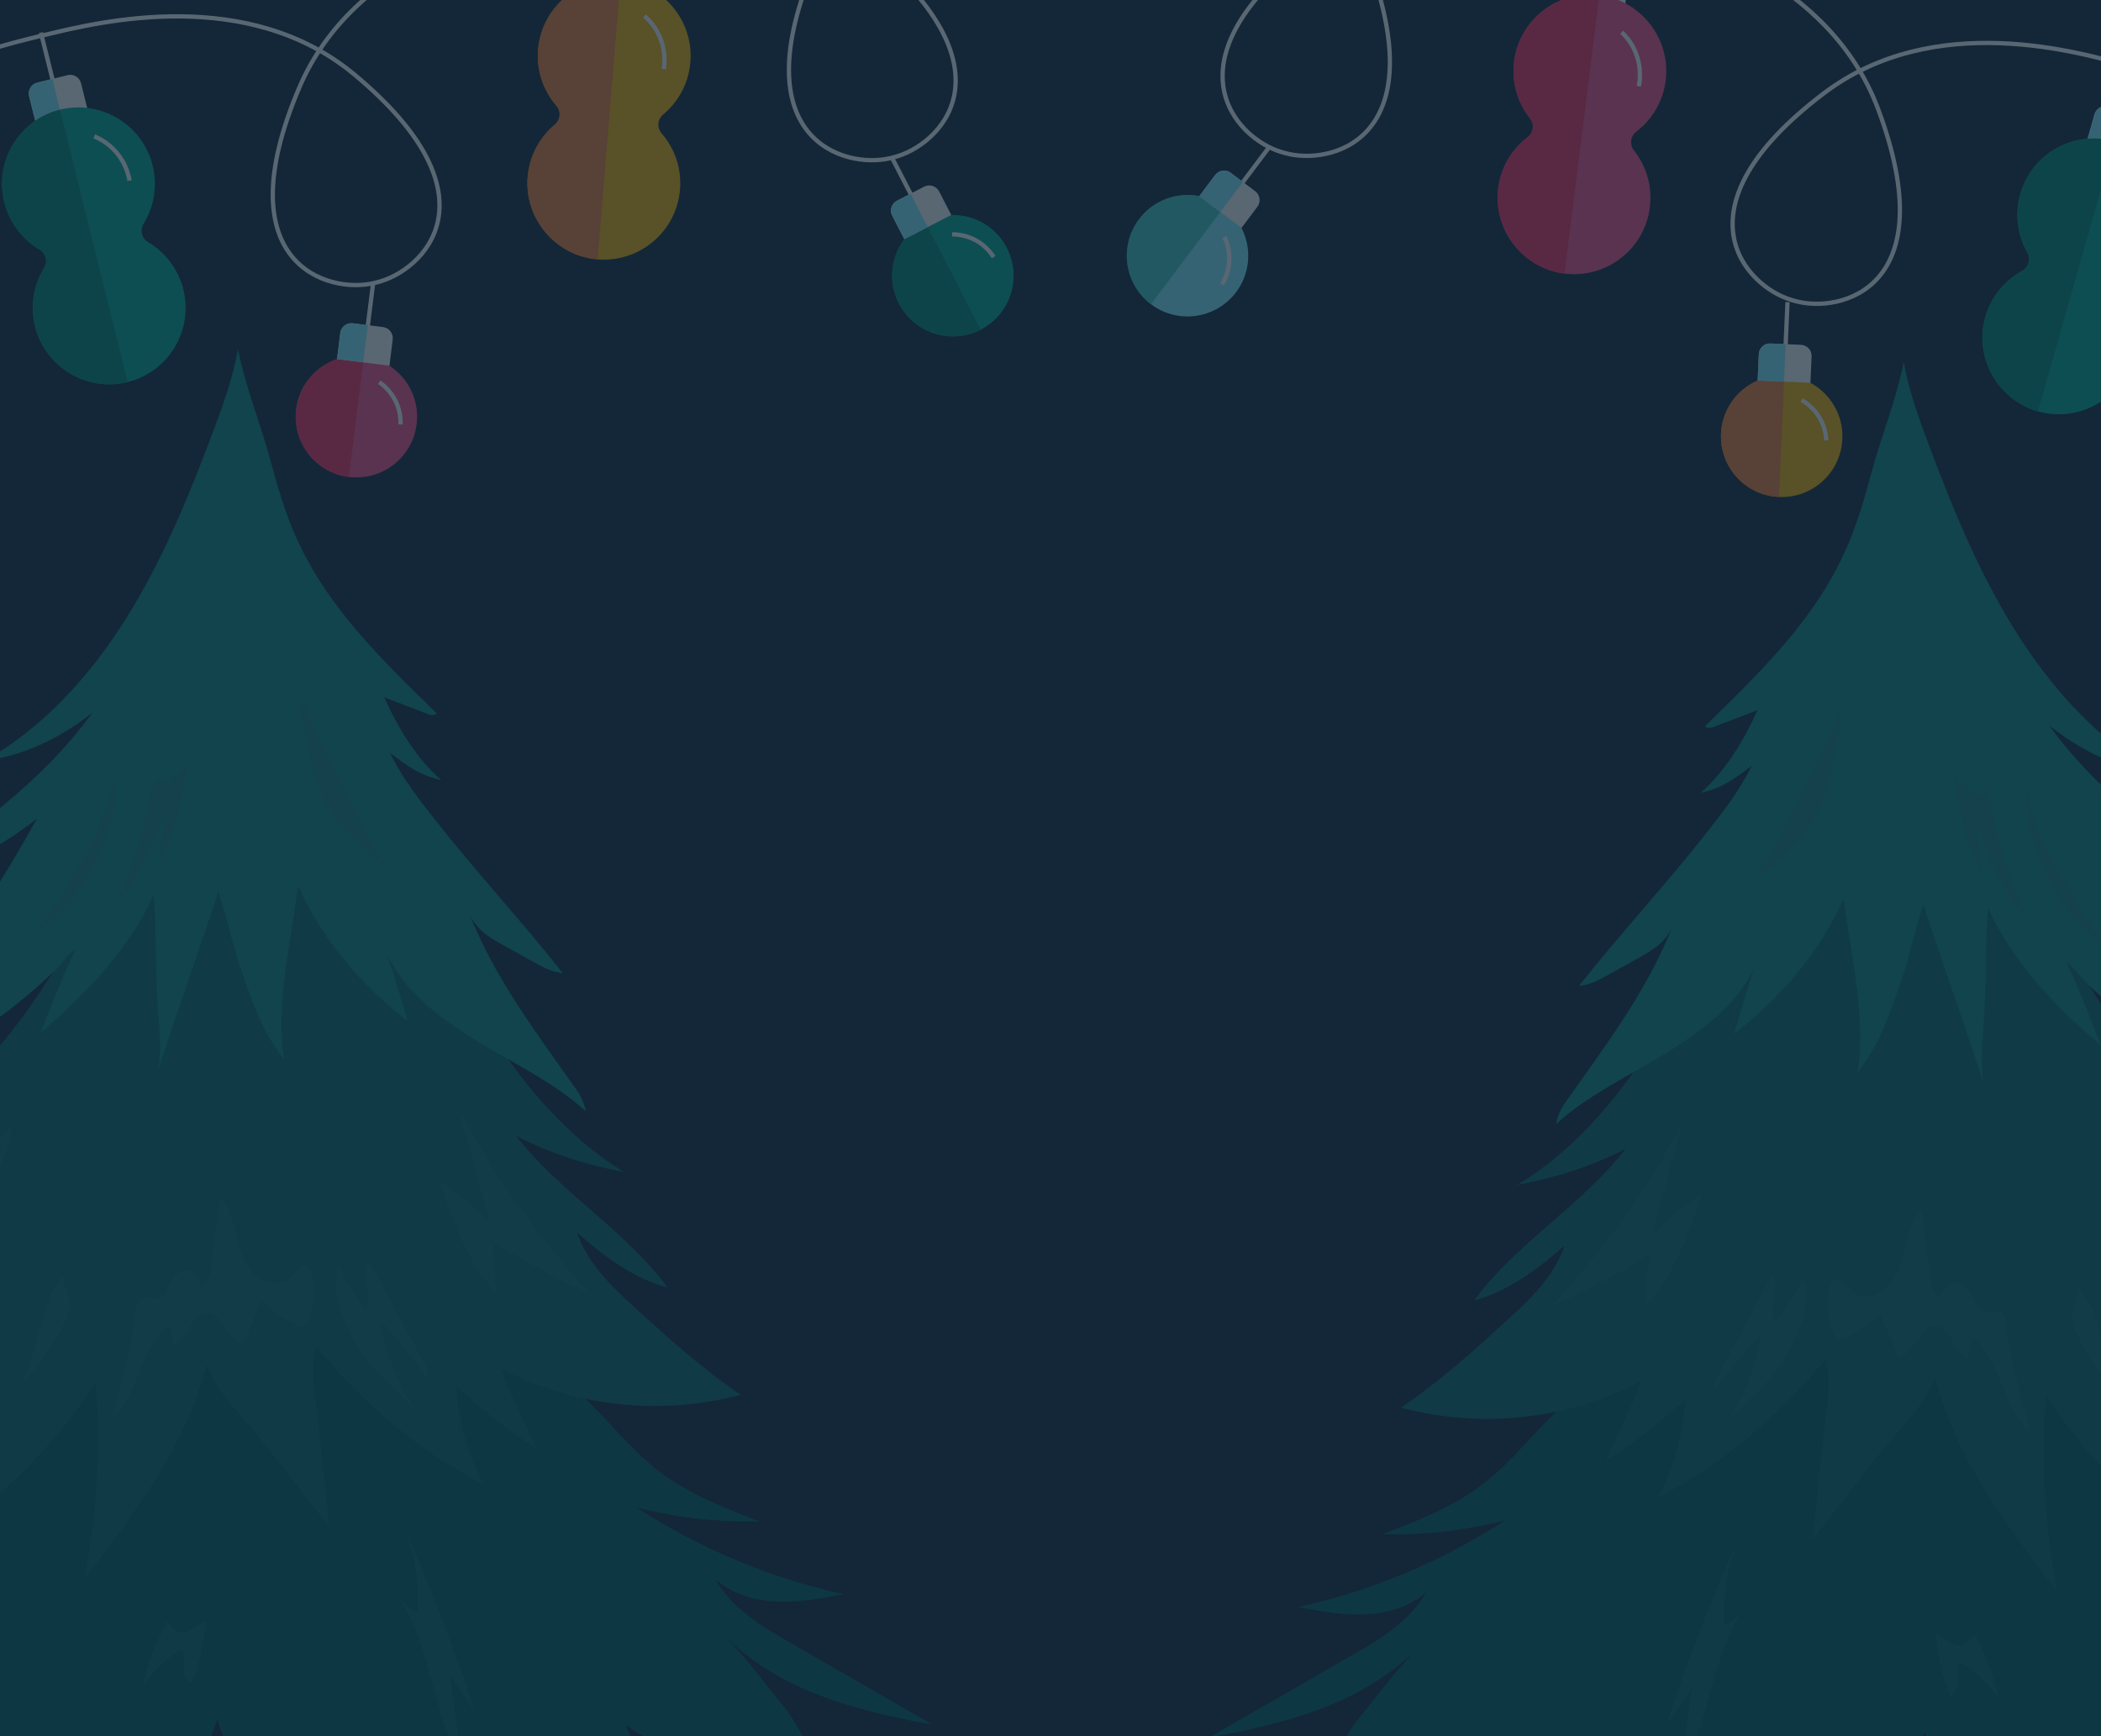 <svg width="980"
    height="810"
    viewBox="0 0 980 810"
    fill="none"
    xmlns="http://www.w3.org/2000/svg">
    <rect x="0" y="0" width="980" height="810" fill="#333333" stroke="none"/>
    <g clip-path="url(#clip0_2_1165)">
        <rect width="980"
            height="810"
            fill="#132738"/>
        <g opacity="0.3">
            <path d="M291.849 804.595C305.387 814.495 321.129 820.396 337.07 824.353C340.535 825.22 344.039 825.947 347.543 826.66C361.52 829.471 376.425 824.66 389.991 827.835C385.066 822.549 380.089 817.431 375.709 811.6C372.138 806.832 370.001 801.575 366.232 796.988C356.808 785.466 348.008 773.301 337.588 762.716C363.444 789.018 399.587 798.051 435 804.595C412.874 791.87 390.747 779.104 368.608 766.379C355.361 758.773 341.504 750.509 333.752 736.861C350.569 750.872 372.351 747.894 393.415 743.685C359.303 736.218 326.412 722.459 296.746 703.218C315.515 708.028 334.854 710.21 354.153 709.734C337.787 703.498 321.182 697.094 307.139 686.229C295.14 676.972 285.491 664.779 274.633 654.068C255.52 635.247 232.451 620.635 216.789 598.597C204.883 581.846 197.649 561.291 183.022 547.154C171.448 535.884 156.17 529.633 144.423 518.615C135.185 509.959 128.27 498.521 117.718 491.753C70.797 531.157 18.315 568.674 -7.701 625.626C-28.3 670.694 -66.103 703.875 -102.803 735.589C-112.306 743.755 -121.81 751.991 -132.23 758.829C-117.629 754.2 -105.736 751.306 -91.494 745.629C-81.752 741.783 -71.837 737.518 -64.284 729.982C-95.556 770.994 -134.884 807.196 -177 835.581C-137.897 833.288 -100.626 825.723 -64.085 810.761C-83.344 832.785 -104.396 853.424 -127.133 871.35C-104.329 871.588 -83.318 861.967 -64.377 848.585C-45.463 835.162 -29.296 817.935 -13.289 800.861C-17.722 829.932 -35.601 856.15 -49.445 881.753C-15.784 862.946 16.191 840.965 41.185 810.664C38.45 833.078 31.562 855.507 23.438 876.439C24.805 872.958 30.301 869.043 32.915 866.54C36.539 863.072 40.255 859.8 43.906 856.402C50.383 850.375 55.48 841.16 59.674 833.19C59.356 847.341 59.011 861.464 58.665 875.615C58.559 880.69 58.413 885.766 57.55 890.73C73.399 861.939 90.349 833.33 101.325 802.26C110.418 828.883 124.407 851.606 141.57 873.154C145.87 878.523 150.556 883.711 154.511 889.332C157.829 894.086 160.524 899.288 164.081 904C154.75 876.579 153.516 846.194 160.577 818.005C171.103 837.329 184.044 853.004 201.618 865.407C212.634 873.182 224.7 879.222 236.659 885.277C244.224 889.094 251.79 892.87 259.343 896.673C249.109 879.586 242.871 859.814 241.291 839.664C270.001 864.26 305.786 875.055 342.778 876.286C319.961 857.898 302.334 832.701 291.849 804.595Z"
                fill="#025D62"/>
            <path d="M174.872 384.351C191.57 414.065 205.878 445.261 223.77 474.192C241.663 503.123 262.727 529.467 291.105 546.736C274.102 543.687 256.21 537.954 240.734 529.914C260.378 555.657 292.273 574.38 311.32 600.626C296.016 596.767 281.164 585.678 269.138 574.995C273.704 588.447 283.885 598.822 294.132 608.191C310.577 623.209 327.208 638.366 345.552 650.713C307.949 660.557 268.342 656.46 233.593 638.408C237.482 649.762 245.101 664.374 249.932 675.323C235.889 666.877 225.549 657.746 212.913 647.119C213.351 661.83 218.793 679.882 225.682 692.69C194.782 676.316 170.173 655.607 147.49 628.089C145.034 636.646 146.149 645.819 147.29 654.67C149.746 673.659 151.312 693.515 153.768 712.504C143.508 699.332 133.234 686.146 122.974 672.974C113.231 660.473 102.241 651.594 96.348 636.66C86.818 674.442 62.661 705.904 39.459 736.415C44.808 707.624 47.662 674.288 44.609 645.134C23.478 676.945 -2.537 702.66 -34.738 721.551C-24.066 697.626 -14.47 672.862 -10.289 646.784C-28.022 663.899 -51.011 673.771 -74.173 680.595C-97.334 687.418 -119.593 689.236 -142.556 696.773C-115.864 673.617 -91.109 646.602 -71.903 616.301C-79.575 622.272 -89.583 623.404 -99.086 624.341C-115.2 625.935 -127.77 628.145 -143.883 629.739C-104.011 604.975 -67.881 578.058 -32.946 546.064C-46.856 552.469 -60.926 552.916 -76.058 551.546C-30.968 526.069 7.072 486.93 32.331 440.059C49.64 407.926 72.35 374.409 89.088 341.954C92.379 335.564 95.684 328.978 100.808 324.112C109.356 316.016 122.655 314.045 132.982 319.372C143.242 324.658 149.547 335.634 155.281 346.038C162.263 358.748 167.771 371.724 174.872 384.351Z"
                fill="#096969"/>
            <path d="M273.213 518.392C258.546 505.122 240.587 496.606 223.81 486.441C207.033 476.275 189.207 463.69 180.699 445.401C184.004 455.622 187.11 465.914 190.07 476.247C168.726 459.775 150.356 438.619 139.154 413.38C137.574 423.447 135.981 433.529 134.442 443.639C131.92 459.719 129.862 478.037 132.477 494.131C122.522 481.868 117.173 466.291 112.05 451.078C108.068 439.304 105.798 427.754 101.83 415.966C92.83 443.485 82.796 471.675 73.783 499.193C75.257 490.775 74.566 482.162 73.85 473.646C72.35 455.762 73.159 435.417 71.686 417.505C60.51 442.478 39.485 464.529 18.965 481.714C23.982 469.186 29.159 455.538 35.198 442.87C35.158 442.94 35.132 442.982 35.065 443.009C32.172 444.506 29.172 449.204 26.783 451.553C23.624 454.657 20.385 457.678 17.08 460.614C4.139 472.08 -9.984 482.064 -25.062 490.118C-40.804 498.536 -57.714 503.486 -73.907 510.729C-71.319 507.765 -68.704 504.87 -66.143 501.864C-55.723 489.671 -45.702 477.114 -36.066 464.222C-16.541 438.129 1.351 410.681 17.2 381.96C-1.834 396.852 -23.735 407.912 -47.215 411.24C-14.629 389.329 19.801 364.942 43.136 332.432C28.137 344.373 11.28 352.4 -7.342 355.015C19.788 339.829 41.728 315.694 58.692 288.721C75.655 261.734 87.959 231.866 99.241 201.775C103.993 189.134 108.599 176.354 111.001 163C114.85 181.765 121.169 196.336 126.159 214.835C129.186 226.063 132.411 237.222 136.911 247.863C151.484 282.317 177.487 307.123 203.728 332.81C202.626 334.054 200.648 333.537 199.109 332.949C192.671 330.377 185.676 327.86 179.225 325.287C185.743 339.857 194.091 353.518 205.772 363.922C196.003 361.712 189.924 357.406 181.867 351.183C187.561 362.901 195.578 373.094 203.542 383.218C222.204 406.947 243.799 430.215 262.462 453.944C257.67 453.609 253.21 451.204 248.963 448.826C244.437 446.296 239.91 443.779 235.371 441.29C228.429 437.416 222.164 433.893 218.965 426.342C230.805 456.531 250.569 482.386 269.072 508.632C270.877 511.163 272.762 515.26 273.213 518.392Z"
                fill="#0F8A80"/>
            <path d="M35.278 406.539C35.238 406.637 35.198 406.721 35.145 406.819C33.087 410.902 30.818 414.873 28.322 418.677C24.964 423.766 21.155 428.577 18.421 434.072C26.875 427.78 34.401 419.991 39.883 410.748C43.069 405.379 45.538 399.576 47.967 393.773C49.559 389.97 51.139 386.138 52.148 382.125C53.329 377.399 54.67 369.219 52.878 364.087C50.343 379.231 43.202 393.34 35.278 406.539Z"
                fill="#19807A"/>
            <path d="M171.342 389.383C163.458 373.862 155.799 358.089 148.287 342.373C144.849 335.157 141.531 327.886 138.292 320.573C140.11 324.684 140.469 330.823 141.345 335.395C143.229 345.183 144.517 355.167 147.543 364.661C150.862 375.079 156.357 382.378 163.776 389.887C168.993 395.158 174.342 400.36 180.501 404.331C177.249 399.493 173.997 394.627 171.342 389.383Z"
                fill="#19807A"/>
            <path d="M54.63 420.104C58.957 416.93 61.93 412.12 64.558 407.296C69.801 397.675 74.089 387.482 77.367 376.939C76.305 385.538 75.23 394.138 74.168 402.738C81.575 388.251 85.995 372.073 86.99 355.643C86.897 357.153 81.017 362.354 79.823 363.459C78.734 364.466 78.256 365.655 76.65 365.487C75.575 365.375 75.296 363.459 74.155 363.515C70.306 363.725 69.177 376.827 68.461 379.707C65.023 393.565 60.391 407.114 54.63 420.104Z"
                fill="#19807A"/>
            <path d="M51.975 661.801C65.062 650.755 65.275 628.13 78.84 617.741C79.636 620.957 80.433 624.159 81.216 627.375C84.999 625.977 86.897 621.684 89.06 618.132C91.224 614.581 95.139 611.127 98.843 612.721C100.86 613.588 102.081 615.685 103.329 617.573C105.426 620.719 107.935 623.558 110.775 625.977C111.253 626.396 111.811 626.816 112.434 626.774C113.417 626.732 114.001 625.641 114.399 624.704C116.908 618.776 119.416 612.861 121.911 606.932C126.756 611.239 132.119 614.874 137.826 617.755C139.14 618.412 140.693 619.027 141.981 618.328C142.883 617.839 143.401 616.818 143.812 615.839C146.693 608.987 147.17 601.031 145.113 593.844C144.848 592.907 144.502 591.942 143.786 591.327C141.144 589.062 138.118 593.368 135.702 595.899C131.203 600.598 123.172 599.088 118.593 594.459C114.027 589.845 112.063 583.119 110.404 576.673C108.731 570.241 107.059 563.487 102.825 558.523C101.378 569.807 99.918 581.105 98.471 592.39C98.046 595.648 96.361 599.926 93.308 599.227C93.467 595.172 89.233 591.649 85.53 592.739C82.477 593.634 80.592 596.78 79.013 599.689C77.977 601.604 76.703 604.303 74.818 605.436C71.991 607.128 69.934 605.03 67.81 605.841C64.757 606.988 66.735 604.639 64.293 608.232C62.912 610.288 62.912 616.384 62.461 618.831C59.74 633.346 56.236 647.692 51.975 661.801Z"
                fill="#127370"/>
            <path d="M195.67 660.457C186.06 647.635 179.689 632.156 177.366 616.005C185.091 623.99 192.192 632.659 198.577 641.874C199.93 640.881 199.24 638.658 198.417 637.148C189.737 621.067 181.043 604.987 172.362 588.906C168.566 595.436 174.287 604.665 170.729 611.363C166.017 604.679 161.651 597.716 157.762 590.458C154.364 602.847 159.076 613.307 164.571 624.255C172.349 639.734 185.861 647.355 195.67 660.457Z"
                fill="#127370"/>
            <path d="M11.16 644.255C14.134 636.215 16.682 627.993 18.806 619.659C21.089 610.71 23.265 600.936 30.088 595.091C27.991 596.895 32.252 604.795 32.411 606.767C32.796 611.199 31.654 613.744 29.398 618.135C24.513 627.671 18.368 636.495 11.16 644.255Z"
                fill="#127370"/>
            <path d="M228.549 578.421C243.415 587.747 258.879 596.025 274.793 603.157C251.339 577.792 230.992 549.238 214.413 518.434C219.125 535.717 223.837 553 228.549 570.269C221.369 563.459 213.657 556.286 205.308 551.14C210.976 569.234 218.356 589.118 231.244 603.003C231.085 599.787 230.806 579.847 228.549 578.421Z"
                fill="#127370"/>
            <path d="M-52.192 583.554C-41.919 581.386 -32.787 575.388 -24.093 569.221C-18.306 565.11 -12.558 560.846 -7.806 555.462C-0.679 547.394 4.737 536.124 5.241 525.021C-2.112 534.068 -8.191 543.283 -16.885 551.043C-22.672 556.203 -28.566 561.195 -34.286 566.439C-38.295 570.116 -47.215 582.505 -52.192 583.554Z"
                fill="#127370"/>
            <path d="M215.939 826.674C213.934 811.684 211.93 796.708 209.913 781.718C213.749 787.228 217.598 792.751 221.434 798.26C212.156 769.469 201.298 741.238 188.941 713.761C193.587 725.912 195.604 739.182 194.781 752.256C191.37 750.998 188.37 748.537 186.366 745.363C201.338 769.148 202.705 801.295 215.939 826.674Z"
                fill="#096969"/>
            <path d="M77.513 757.261C72.642 766.364 68.952 776.18 66.603 786.346C71.049 780.11 76.571 774.74 82.809 770.573C83.526 770.098 84.455 769.636 85.145 770.154C85.583 770.489 85.729 771.105 85.796 771.678C86.088 774.167 85.61 776.698 85.782 779.187C85.968 781.69 87.096 784.402 89.366 785.199C92.923 776.11 95.18 766.476 96.043 756.688C93.574 757.303 91.516 759.037 89.26 760.282C87.003 761.526 84.136 762.225 82.013 760.757C79.889 759.289 78.389 755.807 75.96 756.576"
                fill="#096969"/>
        </g>
        <g opacity="0.3">
            <path d="M707.151 810.595C693.613 820.495 677.871 826.396 661.93 830.353C658.465 831.22 654.961 831.947 651.457 832.66C637.48 835.471 622.575 830.66 609.009 833.835C613.934 828.549 618.911 823.431 623.291 817.6C626.862 812.832 628.999 807.575 632.768 802.988C642.192 791.466 650.992 779.301 661.412 768.716C635.556 795.018 599.413 804.051 564 810.595C586.126 797.87 608.253 785.104 630.392 772.379C643.639 764.773 657.496 756.509 665.248 742.861C648.431 756.872 626.649 753.894 605.585 749.685C639.697 742.218 672.588 728.459 702.254 709.218C683.485 714.028 664.146 716.21 644.847 715.734C661.213 709.498 677.818 703.094 691.861 692.229C703.86 682.972 713.509 670.779 724.367 660.068C743.48 641.247 766.549 626.635 782.211 604.597C794.117 587.846 801.351 567.291 815.978 553.154C827.552 541.884 842.83 535.633 854.577 524.615C863.815 515.959 870.73 504.521 881.282 497.753C928.203 537.157 980.685 574.674 1006.7 631.626C1027.3 676.694 1065.1 709.875 1101.8 741.589C1111.31 749.755 1120.81 757.991 1131.23 764.829C1116.63 760.2 1104.74 757.306 1090.49 751.629C1080.75 747.783 1070.84 743.518 1063.28 735.982C1094.56 776.994 1133.88 813.196 1176 841.581C1136.9 839.288 1099.63 831.723 1063.09 816.761C1082.34 838.785 1103.4 859.424 1126.13 877.35C1103.33 877.588 1082.32 867.967 1063.38 854.585C1044.46 841.162 1028.3 823.935 1012.29 806.861C1016.72 835.932 1034.6 862.15 1048.44 887.753C1014.78 868.946 982.809 846.965 957.815 816.664C960.55 839.078 967.438 861.507 975.562 882.439C974.194 878.958 968.699 875.043 966.085 872.54C962.461 869.072 958.745 865.8 955.094 862.402C948.617 856.375 943.52 847.16 939.326 839.19C939.644 853.341 939.99 867.464 940.335 881.615C940.441 886.69 940.587 891.766 941.45 896.73C925.601 867.939 908.652 839.33 897.675 808.26C888.582 834.883 874.593 857.606 857.43 879.154C853.13 884.523 848.444 889.711 844.489 895.332C841.171 900.086 838.476 905.288 834.919 910C844.25 882.579 845.484 852.194 838.423 824.005C827.897 843.329 814.956 859.004 797.382 871.407C786.366 879.182 774.3 885.222 762.341 891.277C754.776 895.094 747.21 898.87 739.657 902.673C749.891 885.586 756.129 865.814 757.709 845.664C728.999 870.26 693.214 881.055 656.222 882.286C679.039 863.898 696.666 838.701 707.151 810.595Z"
                fill="#025D62"/>
            <path d="M824.128 390.351C807.43 420.065 793.122 451.261 775.23 480.192C757.337 509.123 736.273 535.467 707.895 552.736C724.898 549.687 742.79 543.954 758.266 535.914C738.622 561.657 706.727 580.38 687.68 606.626C702.984 602.767 717.836 591.678 729.862 580.995C725.296 594.447 715.115 604.822 704.868 614.191C688.423 629.209 671.792 644.366 653.448 656.713C691.051 666.557 730.658 662.46 765.407 644.408C761.518 655.762 753.9 670.374 749.068 681.323C763.111 672.877 773.451 663.746 786.087 653.119C785.649 667.83 780.207 685.882 773.318 698.69C804.218 682.316 828.827 661.607 851.511 634.089C853.966 642.646 852.851 651.819 851.71 660.67C849.254 679.659 847.688 699.515 845.232 718.504C855.493 705.332 865.766 692.146 876.026 678.974C885.769 666.473 896.759 657.594 902.652 642.66C912.182 680.442 936.34 711.904 959.541 742.415C954.192 713.624 951.338 680.288 954.391 651.134C975.522 682.945 1001.54 708.66 1033.74 727.551C1023.07 703.626 1013.47 678.862 1009.29 652.784C1027.02 669.899 1050.01 679.771 1073.17 686.595C1096.33 693.418 1118.59 695.236 1141.56 702.773C1114.86 679.617 1090.11 652.602 1070.9 622.301C1078.57 628.272 1088.58 629.404 1098.09 630.341C1114.2 631.935 1126.77 634.145 1142.88 635.739C1103.01 610.975 1066.88 584.058 1031.95 552.064C1045.86 558.469 1059.93 558.916 1075.06 557.546C1029.97 532.069 991.928 492.93 966.669 446.059C949.361 413.926 926.65 380.409 909.913 347.954C906.621 341.564 903.316 334.978 898.192 330.112C889.644 322.016 876.345 320.045 866.018 325.372C855.758 330.658 849.453 341.634 843.719 352.038C836.738 364.748 831.229 377.724 824.128 390.351Z"
                fill="#096969"/>
            <path d="M725.787 524.392C740.454 511.122 758.413 502.606 775.19 492.441C791.967 482.275 809.793 469.69 818.301 451.401C814.996 461.622 811.89 471.914 808.93 482.247C830.274 465.775 848.644 444.619 859.846 419.38C861.426 429.447 863.019 439.529 864.558 449.639C867.08 465.719 869.138 484.037 866.523 500.131C876.478 487.868 881.827 472.291 886.95 457.078C890.932 445.304 893.202 433.754 897.17 421.966C906.17 449.485 916.204 477.675 925.217 505.193C923.743 496.775 924.434 488.162 925.15 479.646C926.65 461.762 925.841 441.417 927.314 423.505C938.49 448.478 959.515 470.529 980.035 487.714C975.018 475.186 969.841 461.538 963.802 448.87C963.842 448.94 963.868 448.982 963.935 449.009C966.828 450.506 969.828 455.204 972.217 457.553C975.376 460.657 978.615 463.678 981.92 466.614C994.861 478.08 1008.98 488.064 1024.06 496.118C1039.8 504.536 1056.71 509.486 1072.91 516.729C1070.32 513.765 1067.7 510.87 1065.14 507.864C1054.72 495.671 1044.7 483.114 1035.07 470.222C1015.54 444.129 997.649 416.681 981.8 387.96C1000.83 402.852 1022.73 413.912 1046.22 417.24C1013.63 395.329 979.199 370.942 955.865 338.432C970.863 350.373 987.72 358.4 1006.34 361.015C979.212 345.829 957.271 321.694 940.308 294.721C923.345 267.734 911.041 237.866 899.759 207.775C895.007 195.134 890.401 182.354 887.999 169C884.15 187.765 877.831 202.336 872.841 220.835C869.814 232.063 866.589 243.222 862.089 253.863C847.516 288.317 821.513 313.123 795.272 338.81C796.374 340.054 798.352 339.537 799.891 338.949C806.329 336.377 813.324 333.86 819.775 331.287C813.257 345.857 804.909 359.518 793.228 369.922C802.997 367.712 809.076 363.406 817.133 357.183C811.439 368.901 803.422 379.094 795.458 389.218C776.796 412.947 755.201 436.215 736.538 459.944C741.33 459.609 745.79 457.204 750.037 454.826C754.563 452.296 759.09 449.779 763.629 447.29C770.571 443.416 776.836 439.893 780.035 432.342C768.195 462.531 748.431 488.386 729.928 514.632C728.123 517.163 726.238 521.26 725.787 524.392Z"
                fill="#0F8A80"/>
            <path d="M963.722 412.539C963.762 412.637 963.802 412.721 963.855 412.819C965.912 416.902 968.182 420.873 970.678 424.677C974.036 429.766 977.845 434.577 980.579 440.072C972.124 433.78 964.598 425.991 959.117 416.748C955.931 411.379 953.462 405.576 951.033 399.773C949.44 395.97 947.861 392.138 946.852 388.125C945.671 383.399 944.33 375.219 946.122 370.087C948.657 385.231 955.798 399.34 963.722 412.539Z"
                fill="#19807A"/>
            <path d="M827.658 395.383C835.542 379.862 843.201 364.089 850.713 348.373C854.151 341.157 857.469 333.886 860.708 326.573C858.89 330.684 858.531 336.823 857.655 341.395C855.77 351.183 854.483 361.167 851.457 370.661C848.138 381.079 842.643 388.378 835.224 395.887C830.007 401.158 824.658 406.36 818.499 410.331C821.751 405.493 825.003 400.627 827.658 395.383Z"
                fill="#19807A"/>
            <path d="M944.37 426.104C940.043 422.93 937.07 418.12 934.442 413.296C929.199 403.675 924.911 393.482 921.633 382.939C922.695 391.538 923.77 400.138 924.832 408.738C917.425 394.251 913.005 378.073 912.01 361.643C912.103 363.153 917.983 368.354 919.177 369.459C920.266 370.466 920.744 371.655 922.35 371.487C923.425 371.375 923.704 369.459 924.845 369.515C928.694 369.725 929.822 382.827 930.539 385.707C933.977 399.565 938.609 413.114 944.37 426.104Z"
                fill="#19807A"/>
            <path d="M947.025 667.801C933.938 656.755 933.725 634.13 920.16 623.741C919.364 626.957 918.567 630.159 917.784 633.375C914.001 631.977 912.103 627.684 909.94 624.132C907.776 620.581 903.861 617.127 900.158 618.721C898.14 619.588 896.919 621.685 895.671 623.573C893.574 626.719 891.065 629.558 888.225 631.977C887.747 632.396 887.19 632.816 886.566 632.774C885.584 632.732 885 631.641 884.601 630.704C882.093 624.776 879.584 618.861 877.089 612.932C872.244 617.239 866.882 620.874 861.174 623.755C859.86 624.412 858.307 625.027 857.02 624.328C856.117 623.839 855.599 622.818 855.188 621.839C852.308 614.987 851.83 607.031 853.887 599.844C854.153 598.907 854.498 597.942 855.215 597.327C857.856 595.062 860.882 599.368 863.298 601.899C867.797 606.598 875.828 605.088 880.407 600.459C884.973 595.845 886.937 589.119 888.597 582.673C890.269 576.241 891.941 569.487 896.176 564.523C897.622 575.807 899.082 587.105 900.529 598.39C900.954 601.648 902.64 605.926 905.692 605.227C905.533 601.172 909.767 597.649 913.471 598.739C916.523 599.634 918.408 602.78 919.988 605.689C921.023 607.604 922.297 610.303 924.182 611.436C927.009 613.128 929.067 611.03 931.19 611.841C934.243 612.988 932.265 610.639 934.708 614.232C936.088 616.288 936.088 622.384 936.539 624.831C939.26 639.346 942.764 653.692 947.025 667.801Z"
                fill="#127370"/>
            <path d="M803.331 666.457C812.94 653.635 819.311 638.156 821.634 622.005C813.909 629.99 806.808 638.659 800.424 647.874C799.07 646.881 799.76 644.658 800.583 643.148C809.264 627.067 817.958 610.987 826.638 594.906C830.434 601.436 824.714 610.665 828.271 617.363C832.983 610.679 837.35 603.716 841.239 596.458C844.637 608.847 839.925 619.307 834.43 630.255C826.651 645.734 813.139 653.355 803.331 666.457Z"
                fill="#127370"/>
            <path d="M987.84 650.255C984.866 642.215 982.318 633.993 980.194 625.659C977.911 616.71 975.734 606.936 968.912 601.091C971.009 602.895 966.749 610.795 966.589 612.767C966.204 617.199 967.346 619.744 969.602 624.135C974.487 633.671 980.632 642.495 987.84 650.255Z"
                fill="#127370"/>
            <path d="M770.451 584.421C755.585 593.747 740.122 602.025 724.207 609.157C747.661 583.792 768.009 555.238 784.587 524.434C779.875 541.717 775.163 559 770.451 576.269C777.632 569.459 785.343 562.286 793.692 557.14C788.024 575.234 780.645 595.118 767.756 609.003C767.916 605.787 768.194 585.847 770.451 584.421Z"
                fill="#127370"/>
            <path d="M783.061 832.674C785.066 817.684 787.07 802.708 789.087 787.718C785.251 793.228 781.402 798.751 777.566 804.26C786.844 775.469 797.702 747.238 810.059 719.761C805.413 731.912 803.396 745.182 804.219 758.256C807.63 756.998 810.63 754.537 812.634 751.363C797.662 775.148 796.295 807.295 783.061 832.674Z"
                fill="#096969"/>
            <path d="M921.487 763.261C926.358 772.364 930.048 782.18 932.397 792.346C927.951 786.11 922.429 780.74 916.191 776.573C915.474 776.098 914.545 775.636 913.855 776.154C913.417 776.489 913.271 777.105 913.204 777.678C912.912 780.167 913.39 782.698 913.218 785.187C913.032 787.69 911.904 790.402 909.634 791.199C906.077 782.11 903.82 772.476 902.958 762.688C905.426 763.303 907.484 765.037 909.74 766.282C911.997 767.526 914.864 768.225 916.987 766.757C919.111 765.289 920.611 761.807 923.04 762.576"
                fill="#096969"/>
        </g>
        <g opacity="0.3">
            <path d="M-459.655 132.561C-434.329 126.433 -365.639 109.814 -315.93 151.169C-247.308 208.242 -283.881 242.934 -305.367 248.132L-306.72 248.46C-328.206 253.658 -376.611 239.552 -341.649 157.391C-316.317 97.882 -247.626 81.263 -222.326 75.141L-218.905 74.314C-193.579 68.187 -124.888 51.568 -75.18 92.922C-6.558 149.995 -43.13 184.687 -64.616 189.886L-65.97 190.213C-87.456 195.412 -135.861 181.305 -100.899 99.145C-75.567 39.635 -6.876 23.016 18.425 16.895L21.55 16.139C46.876 10.011 115.566 -6.608 165.275 34.747C233.897 91.82 197.324 126.512 175.839 131.71L174.485 132.038C152.999 137.236 104.594 123.13 139.556 40.969C164.888 -18.54 233.579 -35.159 258.879 -41.281L262.3 -42.108C287.626 -48.235 356.317 -64.854 406.025 -23.5C474.647 33.573 438.075 68.265 416.589 73.464L415.235 73.791C393.749 78.99 345.344 64.883 380.306 -17.277C405.638 -76.787 474.329 -93.406 499.63 -99.527"
                stroke="white"
                stroke-width="2"
                stroke-miterlimit="10"/>
            <path d="M174.035 132.224L169.425 169.057"
                stroke="white"
                stroke-width="2"
                stroke-miterlimit="10"/>
            <path d="M194.337 197.94C192.383 213.444 178.217 224.453 162.712 222.499C147.182 220.551 136.199 206.378 138.153 190.873C140.101 175.344 154.243 164.341 169.772 166.29C185.283 168.268 196.286 182.41 194.337 197.94Z"
                fill="#FF5287"/>
            <path d="M169.778 166.315L162.718 222.524C147.188 220.576 136.204 206.403 138.159 190.899C140.107 175.369 154.248 164.366 169.778 166.315Z"
                fill="#FF2E60"/>
            <path d="M183.178 158.383L181.654 170.605L157.204 167.533L158.727 155.311C159.087 152.488 161.669 150.457 164.516 150.81L178.702 152.588C181.525 152.947 183.538 155.561 183.178 158.383Z"
                fill="white"/>
            <path d="M169.426 169.057L157.204 167.533L158.727 155.311C159.087 152.488 161.669 150.457 164.516 150.81L171.609 151.699L169.844 165.83L169.426 169.057Z"
                fill="#8AF3FF"/>
            <path d="M176.872 178.301C183.141 182.568 187.12 189.864 186.825 198.012"
                stroke="white"
                stroke-width="2"
                stroke-miterlimit="10"/>
            <path d="M415.727 72.917L432.752 105.922"
                stroke="white"
                stroke-width="2"
                stroke-miterlimit="10"/>
            <path d="M469.644 115.624C476.81 129.521 471.356 146.602 457.458 153.768C443.561 160.934 426.479 155.48 419.313 141.582C412.148 127.685 417.577 110.609 431.5 103.437C445.397 96.272 462.478 101.726 469.644 115.624Z"
                fill="#00AB91"/>
            <path d="M431.475 103.444L457.434 153.775C443.536 160.941 426.455 155.486 419.289 141.589C412.123 127.691 417.578 110.61 431.475 103.444Z"
                fill="#008974"/>
            <path d="M438.062 89.319L443.709 100.276L421.796 111.57L416.149 100.613C414.835 98.091 415.823 94.96 418.37 93.641L431.059 87.08C433.636 85.779 436.767 86.767 438.062 89.319Z"
                fill="white"/>
            <path d="M432.776 105.917L421.819 111.564L416.173 100.608C414.859 98.086 415.847 94.955 418.394 93.635L424.738 90.355L431.263 103.001L432.776 105.917Z"
                fill="#8AF3FF"/>
            <path d="M444.125 109.32C451.704 109.31 459.125 113.063 463.471 119.932"
                stroke="white"
                stroke-width="2"
                stroke-miterlimit="10"/>
            <path d="M302.699 -18.015L301.671 -5.574L276.77 -7.6L277.799 -20.041C278.041 -22.913 280.564 -25.087 283.461 -24.85L297.891 -23.678C300.763 -23.435 302.912 -20.907 302.699 -18.015Z"
                fill="white"/>
            <path d="M317.189 88.394C315.578 108.01 298.394 122.588 278.759 121.008C278.385 120.968 278.01 120.929 277.636 120.889C259.239 118.827 245.353 102.673 246.034 84.168C246.446 73.595 251.369 64.328 258.829 58.12C261.493 55.887 261.817 51.952 259.54 49.325C253.501 42.345 250.182 33.04 250.994 23.152C252.605 3.536 269.808 -11.073 289.424 -9.462C289.798 -9.423 290.173 -9.383 290.547 -9.343C308.925 -7.25 322.836 8.897 322.124 27.384C321.718 37.981 316.79 47.224 309.33 53.431C306.641 55.671 306.341 59.599 308.618 62.227C314.676 69.176 318.02 78.475 317.189 88.394Z"
                fill="#FFB600"/>
            <path d="M289.448 -9.468L278.759 121.008C278.385 120.968 278.01 120.929 277.636 120.889C259.239 118.827 245.353 102.673 246.034 84.168C246.446 73.595 251.369 64.328 258.829 58.12C261.493 55.887 261.817 51.952 259.54 49.325C253.501 42.345 250.182 33.04 250.994 23.152C252.629 3.53 269.832 -11.079 289.448 -9.468Z"
                fill="#FC8035"/>
            <path d="M309.62 32.233C311.021 23.271 307.93 13.832 300.596 7.426"
                stroke="white"
                stroke-width="2"
                stroke-miterlimit="10"/>
            <path d="M19.088 15.223L29.778 58.332"
                stroke="white"
                stroke-width="2"
                stroke-miterlimit="10"/>
            <path d="M37.811 38.881L40.821 50.996L16.589 57.015L13.58 44.9C12.876 42.1 14.581 39.239 17.411 38.554L31.471 35.074C34.265 34.346 37.126 36.051 37.811 38.881Z"
                fill="white"/>
            <path d="M28.699 53.981L16.583 56.991L13.574 44.875C12.871 42.075 14.575 39.214 17.405 38.529L24.432 36.777L27.9 50.788L28.699 53.981Z"
                fill="#8AF3FF"/>
            <path d="M85.525 135.088C90.25 154.188 78.618 173.519 59.519 178.244C59.149 178.333 58.78 178.422 58.411 178.512C40.313 182.422 21.995 171.535 16.763 153.782C13.757 143.62 15.481 133.303 20.587 125.008C22.396 122.043 21.443 118.209 18.459 116.43C10.523 111.733 4.404 103.991 1.99 94.336C-2.735 75.237 8.896 55.906 28.014 51.15C28.383 51.061 28.753 50.972 29.122 50.882C47.201 47.003 65.537 57.859 70.77 75.612C73.776 85.774 72.058 96.116 66.971 104.381C65.137 107.351 66.09 111.185 69.098 112.958C77.016 117.686 83.135 125.428 85.525 135.088Z"
                fill="#00AB91"/>
            <path d="M28.021 51.175L59.519 178.244C59.15 178.334 58.781 178.423 58.412 178.512C40.313 182.422 21.996 171.535 16.763 153.783C13.757 143.62 15.482 133.303 20.587 125.008C22.397 122.043 21.443 118.21 18.46 116.43C10.524 111.733 4.404 103.991 1.99 94.337C-2.754 75.268 8.903 55.931 28.021 51.175Z"
                fill="#008974"/>
            <path d="M60.436 84.26C58.901 75.331 52.955 67.339 43.98 63.622"
                stroke="white"
                stroke-width="2"
                stroke-miterlimit="10"/>
        </g>
        <g opacity="0.3">
            <path d="M522.674 -105.589C547.698 -98.33 615.573 -78.64 638.18 -18.059C669.396 65.558 620.423 77.506 599.193 71.347L597.855 70.96C576.625 64.801 541.617 28.517 612.766 -25.431C664.308 -64.502 732.182 -44.813 757.182 -37.56L760.563 -36.58C785.587 -29.32 853.461 -9.631 876.068 50.951C907.285 134.568 858.312 146.516 837.081 140.357L835.744 139.969C814.513 133.81 779.506 97.527 850.655 43.578C902.197 4.507 970.071 24.197 995.071 31.449L998.16 32.345C1023.18 39.605 1091.06 59.294 1113.67 119.876C1144.88 203.493 1095.91 215.441 1074.68 209.282L1073.34 208.894C1052.11 202.735 1017.1 166.452 1088.25 112.503C1139.79 73.432 1207.67 93.122 1232.67 100.374L1236.05 101.355C1261.07 108.614 1328.95 128.304 1351.55 188.885C1382.77 272.503 1333.8 284.451 1312.57 278.292L1311.23 277.904C1290 271.745 1254.99 235.461 1326.14 181.513C1377.68 142.442 1445.56 162.132 1470.56 169.384"
                stroke="white"
                stroke-width="2"
                stroke-miterlimit="10"/>
            <path d="M750.657 -39.058L745.143 5.034"
                stroke="white"
                stroke-width="2"
                stroke-miterlimit="10"/>
            <path d="M759.623 -10.25L758.06 2.137L733.28 -0.965L734.843 -13.352C735.203 -16.227 737.823 -18.261 740.698 -17.902L755.073 -16.105C757.948 -15.745 759.983 -13.125 759.623 -10.25Z"
                fill="white"/>
            <path d="M745.698 0.581L733.311 -0.982L734.874 -13.369C735.234 -16.244 737.854 -18.279 740.729 -17.919L747.904 -17.024L746.121 -2.698L745.698 0.581Z"
                fill="#8AF3FF"/>
            <path d="M769.57 96.7C767.118 116.238 749.32 130.058 729.775 127.631C729.397 127.574 729.042 127.524 728.663 127.466C710.376 124.613 697.198 107.872 698.675 89.422C699.524 78.859 704.858 69.833 712.576 63.952C715.353 61.831 715.824 57.934 713.665 55.198C707.931 47.971 705.002 38.526 706.249 28.685C708.7 9.147 726.505 -4.697 746.043 -2.246C746.422 -2.189 746.776 -2.139 747.155 -2.082C765.436 0.796 778.62 17.513 777.119 35.956C776.27 46.519 770.936 55.544 763.243 61.433C760.465 63.554 759.994 67.451 762.153 70.187C767.87 77.382 770.799 86.827 769.57 96.7Z"
                fill="#FF5287"/>
            <path d="M746.05 -2.27L729.776 127.631C729.397 127.574 729.042 127.524 728.663 127.467C710.376 124.614 697.198 107.872 698.675 89.422C699.524 78.859 704.858 69.834 712.576 63.952C715.353 61.831 715.824 57.934 713.665 55.198C707.931 47.972 705.002 38.527 706.249 28.685C708.707 9.123 726.512 -4.721 746.05 -2.27Z"
                fill="#FF2E60"/>
            <path d="M764.411 40.232C766.199 31.338 763.522 21.755 756.446 15.063"
                stroke="white"
                stroke-width="2"
                stroke-miterlimit="10"/>
            <path d="M833.772 140.952L832.157 178.055"
                stroke="white"
                stroke-width="2"
                stroke-miterlimit="10"/>
            <path d="M859.36 204.797C858.678 220.419 845.46 232.535 829.839 231.853C814.217 231.171 802.1 217.953 802.783 202.332C803.465 186.711 816.658 174.587 832.304 175.276C847.925 175.958 860.042 189.176 859.36 204.797Z"
                fill="#FFB600"/>
            <path d="M832.28 175.269L829.815 231.847C814.193 231.164 802.076 217.947 802.759 202.325C803.441 186.704 816.659 174.587 832.28 175.269Z"
                fill="#FC8035"/>
            <path d="M845.012 166.281L844.472 178.595L819.844 177.515L820.384 165.201C820.496 162.359 822.909 160.133 825.774 160.252L840.046 160.859C842.929 161.01 845.156 163.423 845.012 166.281Z"
                fill="white"/>
            <path d="M832.189 178.037L819.875 177.497L820.415 165.183C820.527 162.342 822.94 160.115 825.805 160.234L832.941 160.538L832.317 174.779L832.189 178.037Z"
                fill="#8AF3FF"/>
            <path d="M840.341 186.652C846.924 190.407 851.501 197.351 851.861 205.47"
                stroke="white"
                stroke-width="2"
                stroke-miterlimit="10"/>
            <path d="M591.559 69.212L569.242 98.885"
                stroke="white"
                stroke-width="2"
                stroke-miterlimit="10"/>
            <path d="M576.545 136.332C567.148 148.819 549.385 151.339 536.898 141.942C524.387 132.539 521.891 114.783 531.288 102.296C540.691 89.784 558.43 87.258 570.941 96.661C583.422 106.082 585.948 123.821 576.545 136.332Z"
                fill="#8AF3FF"/>
            <path opacity="0.5"
                d="M570.91 96.679L536.867 141.96C524.356 132.557 521.86 114.801 531.257 102.314C540.66 89.802 558.399 87.276 570.91 96.679Z"
                fill="#00AB91"/>
            <path d="M586.504 96.456L579.111 106.308L559.415 91.498L566.808 81.647C568.521 79.375 571.772 78.894 574.067 80.615L585.497 89.204C587.744 90.91 588.218 94.185 586.504 96.456Z"
                fill="white"/>
            <path d="M569.243 98.884L559.391 91.491L566.784 81.64C568.497 79.368 571.748 78.888 574.044 80.608L579.758 84.903L571.208 96.29L569.243 98.884Z"
                fill="#8AF3FF"/>
            <path d="M571.115 110.606C574.437 117.423 574.267 125.732 569.965 132.657"
                stroke="white"
                stroke-width="2"
                stroke-miterlimit="10"/>
            <path d="M1000.98 60.16L997.574 72.171L973.553 65.361L976.958 53.35C977.738 50.571 980.638 48.934 983.435 49.745L997.366 53.708C1000.15 54.463 1001.79 57.364 1000.98 60.16Z"
                fill="white"/>
            <path d="M985.57 68.742L973.56 65.337L976.965 53.326C977.745 50.547 980.645 48.91 983.442 49.721L990.411 51.69L986.463 65.573L985.57 68.742Z"
                fill="#8AF3FF"/>
            <path d="M994.612 167.361C989.228 186.285 969.531 197.287 950.607 191.902C950.242 191.797 949.878 191.691 949.513 191.585C931.863 185.99 921.371 167.444 925.645 149.437C928.083 139.123 934.704 131.025 943.255 126.36C946.298 124.686 947.374 120.885 945.668 117.859C941.113 109.841 939.646 100.082 942.346 90.503C947.73 71.579 967.427 60.577 986.382 65.944C986.747 66.05 987.112 66.156 987.476 66.262C1005.1 71.874 1015.62 90.403 1011.34 108.41C1008.91 118.723 1002.28 126.846 993.759 131.493C990.691 133.161 989.615 136.962 991.345 139.995C995.869 148.03 997.336 157.789 994.612 167.361Z"
                fill="#00AB91"/>
            <path d="M986.375 65.969L950.607 191.903C950.243 191.797 949.878 191.691 949.513 191.586C931.863 185.991 921.371 167.444 925.645 149.437C928.084 139.124 934.704 131.025 943.255 126.361C946.298 124.686 947.375 120.886 945.669 117.86C941.113 109.841 939.647 100.082 942.346 90.504C947.699 71.597 967.42 60.602 986.375 65.969Z"
                fill="#008974"/>
        </g>
    </g>
    <defs>
        <clipPath id="clip0_2_1165">
            <rect width="980"
                height="810"
                fill="white"/>
        </clipPath>
    </defs>
</svg>
